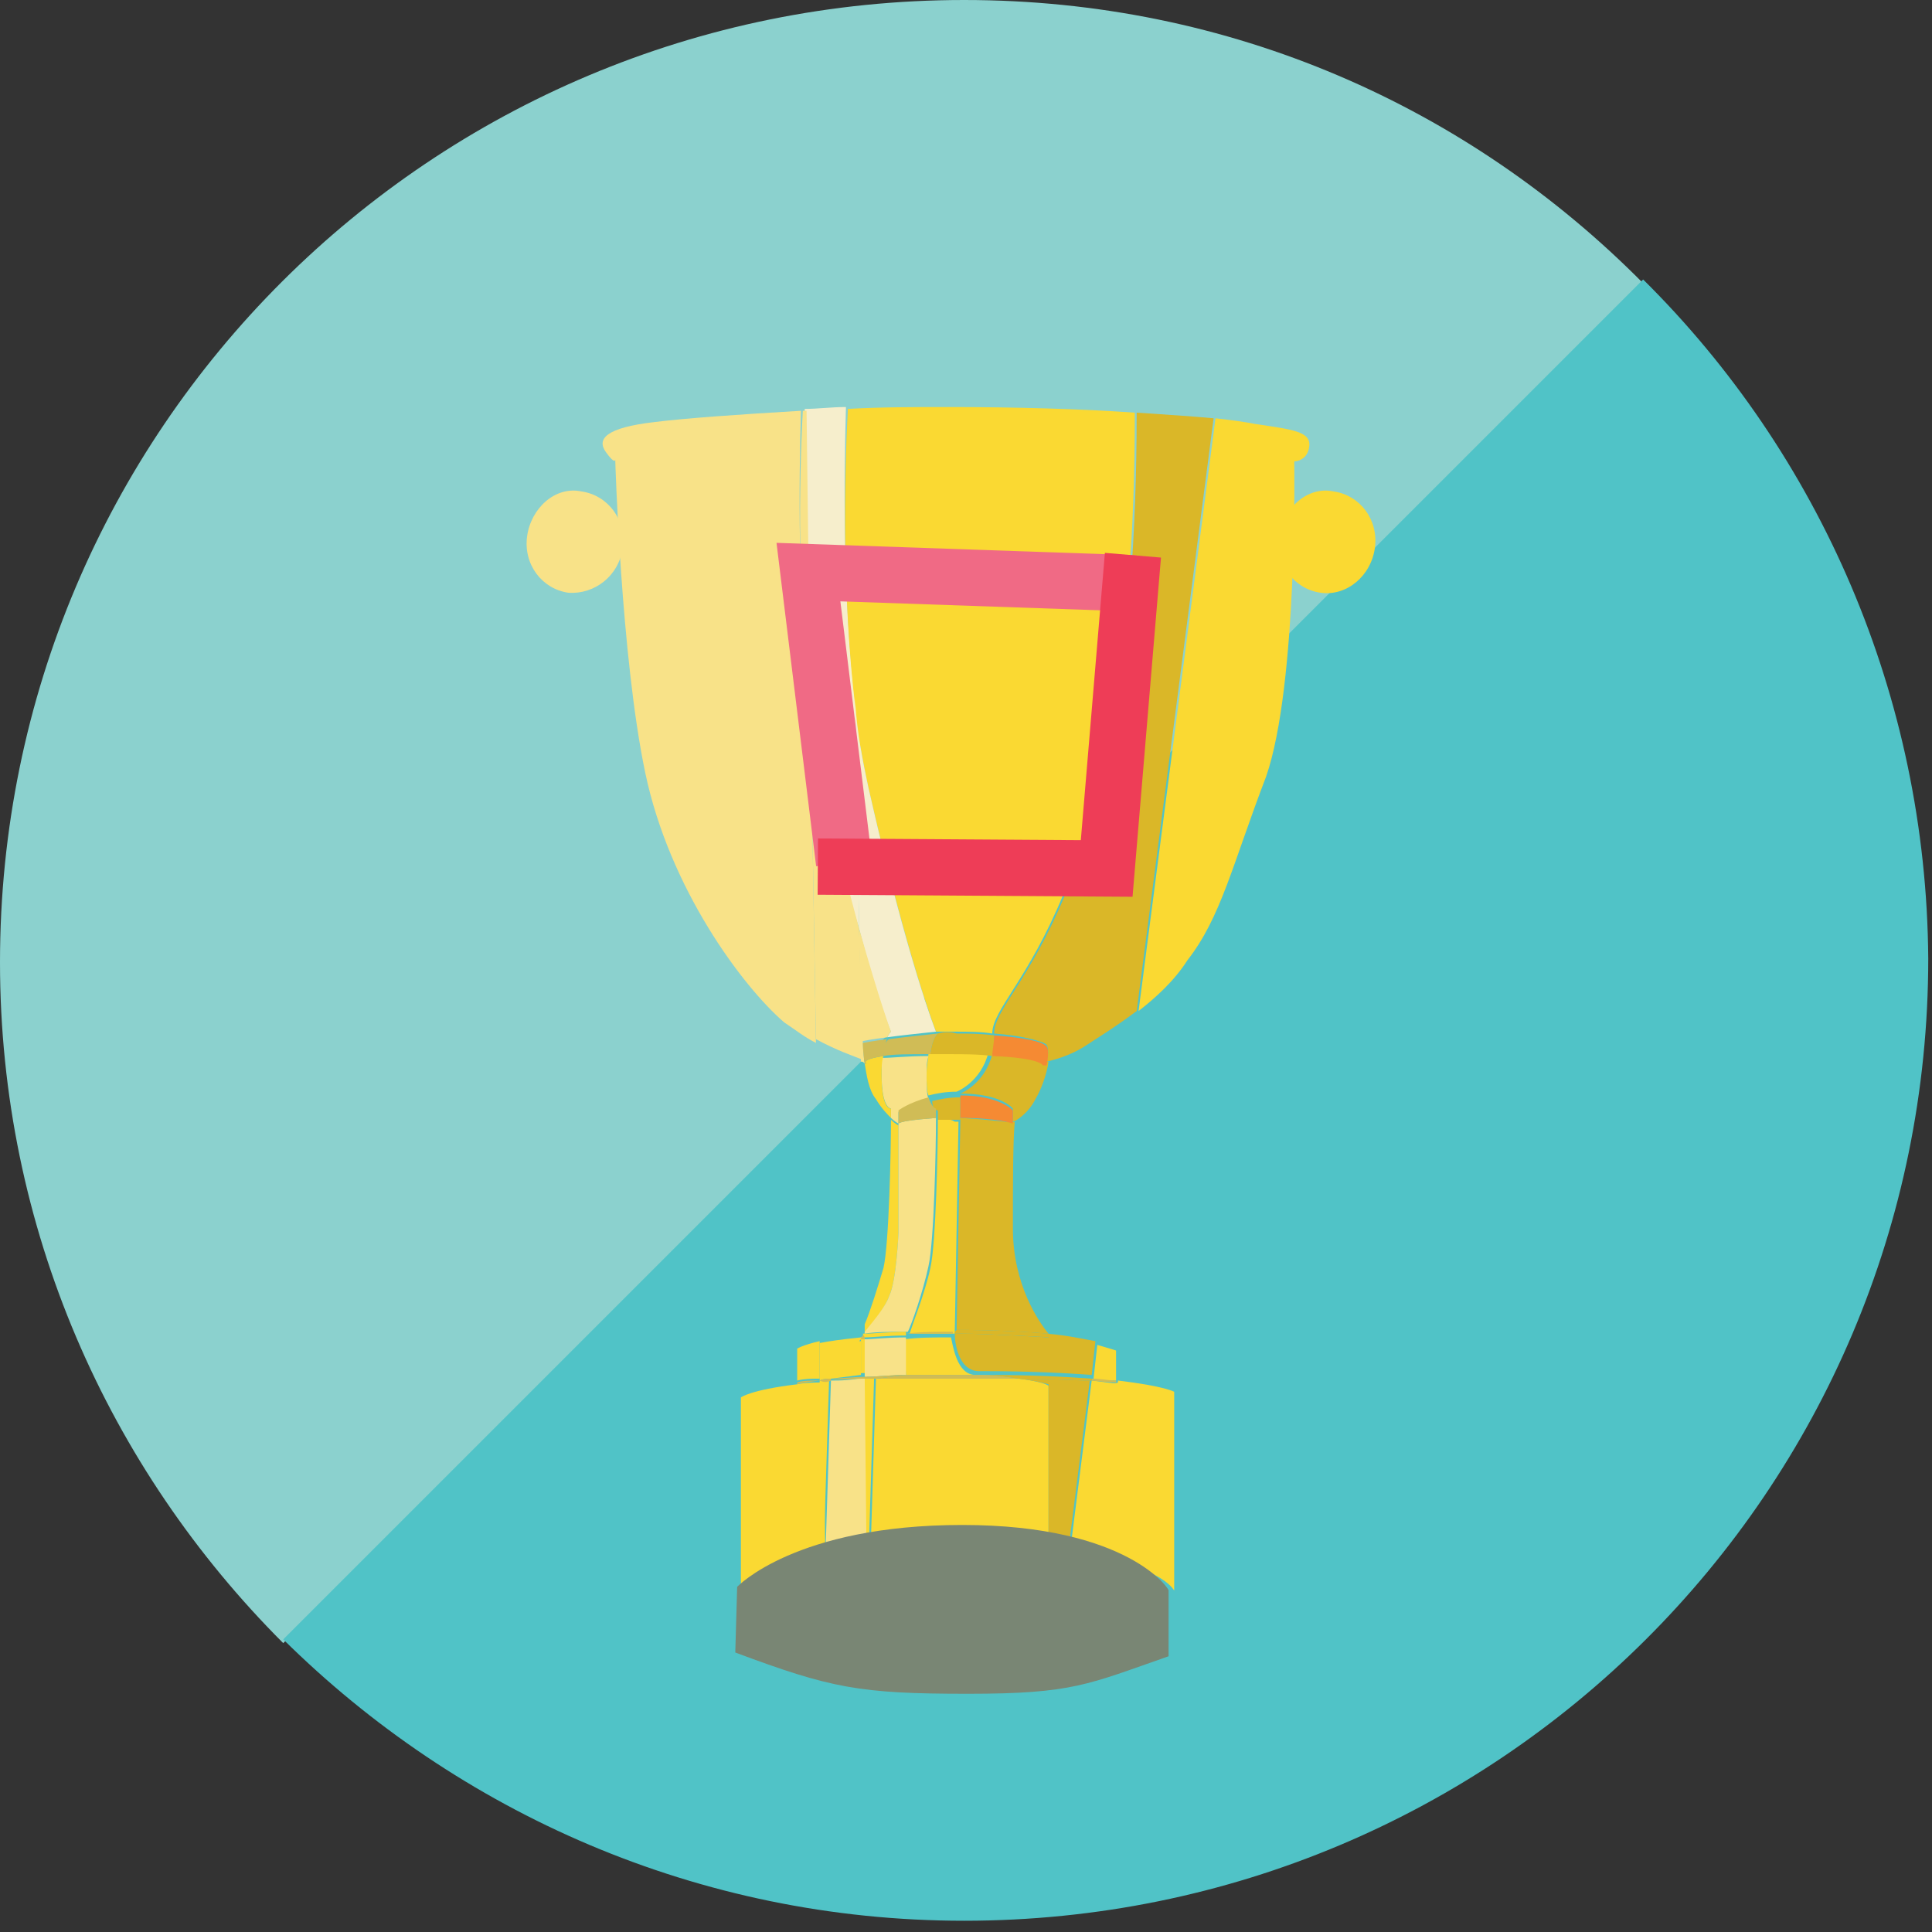 <?xml version="1.0" encoding="utf-8"?>
<!-- Generator: Adobe Illustrator 19.1.0, SVG Export Plug-In . SVG Version: 6.00 Build 0)  -->
<svg version="1.1" id="Layer_1" xmlns:sketch="http://www.bohemiancoding.com/sketch/ns"
	 xmlns="http://www.w3.org/2000/svg" xmlns:xlink="http://www.w3.org/1999/xlink" x="0px" y="0px" width="103px" height="103px"
	 viewBox="-254 345 103 103" style="enable-background:new -254 345 103 103;" xml:space="preserve">
<rect x="-254" y="345" width="103" height="103" fill="#333333" stroke="none"/>
<style type="text/css">
	.st0{fill:#8BD1CE;}
	.st1{fill:#50C3C7;}
	.st2{fill:none;}
	.st3{fill:#FAD932;}
	.st4{fill:#F6EECC;}
	.st5{fill:#F8E288;}
	.st6{fill:#DAB728;}
	.st7{fill:#D0BC56;}
	.st8{fill:#F58A33;}
	.st9{fill:#798674;}
	.st10{fill:none;stroke:#F06A85;stroke-width:3;stroke-miterlimit:10;}
	.st11{fill:none;stroke:#EE3D57;stroke-width:3;stroke-miterlimit:10;}
</style>
<title>Slice 1</title>
<desc>Created with Sketch.</desc>
<path class="st0" d="M-202.6,345c-28.4,0-51.4,22.9-51.4,51.3c0,14.2,5.8,27,15.1,36.3l72.5-72.5C-175.7,350.7-188.4,345-202.6,345z
	"/>
<path class="st1" d="M-166.4,359.9l-72.5,72.5c9.3,9.2,22.1,15,36.3,15c28.4,0,51.4-22.9,51.4-51.3
	C-151.3,382.1-157,369.2-166.4,359.9z"/>
<g>
	<path class="st2" d="M-207.9,416v-0.5c-0.1,0.3-0.2,0.6-0.2,0.6v0.1h0.1C-208,416.1-207.9,416.1-207.9,416z"/>
	<path class="st3" d="M-207.7,387c2.1,9.2,3.6,13,3.6,13l0,0c0.3,0,0.7,0,1,0c0.7,0,1.4,0,2,0.1c0-2.5,7.6-6.3,7.6-33.1
		c-2.8-0.2-6.4-0.3-9.9-0.3c-1.9,0-3.6,0-5.4,0.1l0.2,15.8C-208.2,384.2-208,385.7-207.7,387z"/>
	<path class="st4" d="M-210.1,387c0.7,3.1,1.3,5.6,1.9,7.5l-0.2-12c-0.7-5.8-0.6-12.2-0.5-15.8c-0.8,0-1.5,0.1-2.2,0.1l0.2,15.8
		C-210.7,384.2-210.4,385.7-210.1,387z"/>
	<path class="st5" d="M-211.3,366.9c-3.4,0.2-6.2,0.4-7.8,0.6c-2.6,0.3-3.1,0.9-2.6,1.6c0.5,0.7,0.5,0.4,0.5,0.4s0.3,10.5,1.6,16.7
		c1.3,6.2,5.2,11.4,7.4,13.3c0.6,0.4,1.1,0.8,1.7,1.1l-0.3-17.9C-211.5,376.9-211.4,370.6-211.3,366.9z"/>
	<path class="st3" d="M-184.2,368.8c0.1-0.8-0.9-0.9-2.9-1.2c-0.5-0.1-1.2-0.2-2.1-0.3l-4.1,31.6c0.9-0.7,1.9-1.6,2.6-2.7
		c1.8-2.3,2.4-5.1,4.2-9.8c1.7-4.9,1.5-16.8,1.5-16.8S-184.3,369.6-184.2,368.8z"/>
	<path class="st3" d="M-204.5,401.1c0,0.3-0.1,0.7-0.1,1.1c0,0.6,0,1,0.1,1.2c0.4-0.1,0.9-0.2,1.5-0.2c0,0,1.3-0.5,1.7-2.1
		c-0.7,0-1.5-0.1-2.5-0.1C-203.9,401.1-204.2,401.1-204.5,401.1z"/>
	<path class="st6" d="M-204,400.1c0,0-0.3,0.2-0.4,1.1c0.3,0,0.5,0,0.8,0c1,0,1.8,0,2.5,0.1c0.1-0.3,0.1-0.7,0.1-1.1
		c-0.7-0.1-1.4-0.1-2-0.1C-203.3,400-203.7,400-204,400.1z"/>
	<path class="st3" d="M-204,404.7c0,1.5-0.1,6.6-0.4,7.9c-0.3,1.4-1,3.1-1.1,3.5c0.7,0,1.5,0,2.4,0l0.2-11.3c-0.1,0-0.1,0-0.2,0
		C-203.4,404.6-203.7,404.7-204,404.7z"/>
	<path class="st3" d="M-208,416.2h0.1v-0.1C-207.9,416.1-208,416.1-208,416.2z"/>
	<path class="st6" d="M-204,404.2c0,0,0,0.2,0,0.5c0.3,0,0.6,0,1,0c0.1,0,0.1,0,0.2,0v-1.2c-0.6,0-1.1,0.1-1.5,0.2
		C-204.3,404.2-204,404.2-204,404.2z"/>
	<path class="st3" d="M-194.5,418.6v-1.6c0,0-0.3-0.1-1-0.3l-0.2,1.8C-195.3,418.6-194.9,418.6-194.5,418.6z"/>
	<path class="st3" d="M-210.3,416.5c-0.9,0.2-1.2,0.4-1.2,0.4v1.7c0.4-0.1,0.8-0.1,1.2-0.1V416.5z"/>
	<path class="st3" d="M-207.9,416.3c-0.1,0-0.2,0-0.2,0v1.8l-1.6,0.2l0,0c0.6,0,1.2-0.1,1.9-0.1L-207.9,416.3z"/>
	<path class="st3" d="M-205.7,418.3L-205.7,418.3c0.8,0,1.6,0,2.5,0c0.5,0,1,0,1.5,0c-0.1,0-0.2,0-0.3,0c-1,0-1.2-1.6-1.3-2
		c-0.9,0-1.7,0-2.5,0.1L-205.7,418.3z"/>
	<path class="st3" d="M-208.1,416.2L-208.1,416.2C-208.1,416.3-208.1,416.2-208.1,416.2C-208,416.2-208.1,416.2-208.1,416.2z"/>
	<path class="st7" d="M-205.7,416.1L-205.7,416.1c0.7,0,1.6,0,2.5,0c0-0.1,0-0.1,0-0.1C-204,416-204.9,416-205.7,416.1L-205.7,416.1
		z"/>
	<path class="st7" d="M-207.9,416.2h-0.1l-0.1,0.1v0.1c0,0,0.1,0,0.2,0L-207.9,416.2z"/>
	<path class="st3" d="M-195.8,418.6l-1.2,9.5c4.8,0.1,5.6,1.7,5.6,1.7v-10.6c0,0-0.5-0.3-3-0.6v0.1
		C-194.5,418.8-194.9,418.7-195.8,418.6z"/>
	<path class="st3" d="M-199.7,418.5c-1,0-2.1,0-3.4,0c-1.7,0-3,0-4.2,0l-0.3,9.6c1.3,0,2.7,0,4.5,0c2,0,3.6,0,5,0.1v-9.3
		C-198.1,418.8-198.8,418.6-199.7,418.5z"/>
	<path class="st3" d="M-211.5,418.8L-211.5,418.8c-2.5,0.3-3,0.7-3,0.7v10.2c0,0,0.7-1.4,4.5-1.5l-0.1-9.5
		C-211.2,418.7-211.5,418.8-211.5,418.8z"/>
	<path class="st5" d="M-209.7,418.6l-0.3,9.5c0.7,0,1.4-0.1,2.3-0.1l-0.1-9.6C-208.6,418.6-209.2,418.6-209.7,418.6z"/>
	<path class="st7" d="M-205.7,418.3l-1.6,0.2c1.1,0,2.4,0,4.2,0c1.3,0,2.4,0,3.4,0c-0.6-0.1-1.3-0.2-1.8-0.2s-1,0-1.5,0
		C-204,418.3-204.9,418.3-205.7,418.3z"/>
	<path class="st7" d="M-210.3,418.6L-210.3,418.6c-0.5,0-0.9,0-1.2,0.1v0.1C-211.5,418.8-211.2,418.7-210.3,418.6z"/>
	<path class="st7" d="M-209.7,418.5L-209.7,418.5c0.5,0.1,1.1,0,1.9,0v-0.1C-208.5,418.4-209.2,418.5-209.7,418.5z"/>
	<path class="st7" d="M-195.8,418.6c0.9,0.1,1.3,0.1,1.3,0.1v-0.1c-0.4,0-0.8-0.1-1.3-0.1V418.6z"/>
	<path class="st6" d="M-193.4,367c0,26.8-7.6,30.6-7.6,33.1c1.4,0.1,2.6,0.4,2.8,0.6c0.1,0.2,0.1,0.5,0,0.9c0.4-0.1,1.2-0.3,2-0.8
		c0.6-0.4,1.6-1,2.8-1.9l4.1-31.6C-190.4,367.2-191.8,367.1-193.4,367z"/>
	<path class="st6" d="M-201.1,401.2c-0.4,1.6-1.7,2.1-1.7,2.1c2.2,0,2.8,0.8,2.8,0.8s0,0.3,0,0.7c0.1,0,0.8-0.4,1.2-1.2
		c0.3-0.5,0.6-1.3,0.7-2c-0.1,0-0.2,0-0.2,0S-198.5,401.3-201.1,401.2z"/>
	<path class="st8" d="M-198.2,400.8c-0.2-0.3-1.4-0.5-2.8-0.6c0,0.4-0.1,0.8-0.1,1.1c2.6,0.1,2.7,0.5,2.7,0.5s0.1,0,0.2,0
		C-198.1,401.3-198.1,400.9-198.2,400.8z"/>
	<path class="st6" d="M-202.8,404.6l-0.2,11.3c2.1,0,3.6,0.1,4.9,0.2c-0.5-0.6-1.9-2.6-1.9-5.6c0-2.4,0-4.6,0.1-5.7l0,0
		C-200,404.9-200.9,404.7-202.8,404.6z"/>
	<path class="st8" d="M-202.8,403.4v1.2c2,0,2.8,0.3,2.8,0.3l0,0c0-0.5,0-0.7,0-0.7S-200.7,403.4-202.8,403.4z"/>
	<path class="st6" d="M-202.8,416.1c-0.1,0-0.2,0-0.3,0c0,0.5,0.2,2,1.3,2c0.1,0,0.2,0,0.3,0c2.4,0,4.3,0.1,5.7,0.2l0.2-1.8
		c-0.6-0.1-1.4-0.3-2.6-0.4c0.1,0.1,0.1,0.2,0.1,0.2S-201.3,416.1-202.8,416.1z"/>
	<path class="st6" d="M-203.1,416.1c0.1,0,0.2,0,0.3,0c1.5,0,4.8,0.2,4.8,0.2s-0.1-0.1-0.1-0.2c-1.2-0.1-2.8-0.2-4.9-0.2
		C-203.1,416-203.1,416-203.1,416.1z"/>
	<path class="st6" d="M-199.7,418.5c0.9,0.1,1.6,0.3,1.6,0.3v9.3c0.3,0,0.7,0,1,0l1.2-9.5C-196.7,418.6-197.9,418.5-199.7,418.5z"/>
	<path class="st6" d="M-195.8,418.6v-0.1c-1.4-0.1-3.2-0.2-5.7-0.2c0.5,0,1.2,0.1,1.8,0.2C-197.9,418.5-196.7,418.6-195.8,418.6z"/>
	<path class="st3" d="M-206.6,414.1c0.4-0.8,0.5-3.4,0.5-3.4V405l0,0c0,0-0.2-0.1-0.4-0.3c0,1.6-0.1,6.6-0.4,7.9c-0.3,1-0.7,2.3-1,3
		v0.5C-207.5,415.6-206.8,414.7-206.6,414.1z"/>
	<path class="st3" d="M-208.4,382.7l-0.2-15.8c-0.1,0-0.1,0-0.2,0C-209,370.5-209.1,376.9-208.4,382.7z"/>
	<path class="st4" d="M-206.7,400.3c0.7-0.1,1.7-0.2,2.6-0.3l0,0c0,0-1.5-3.7-3.6-13c-0.3-1.4-0.6-2.9-0.7-4.5l0.2,12
		c1,3.9,1.7,5.5,1.7,5.5S-206.6,400.1-206.7,400.3z"/>
	<path class="st5" d="M-207,402.3c0,1.8,0.5,1.8,0.5,1.8s0,0.2,0,0.5c0.2,0.2,0.4,0.3,0.4,0.3l0,0v-0.6c0,0,0.5-0.5,1.6-0.7
		c-0.1-0.3-0.1-0.7-0.1-1.2s0-0.8,0.1-1.1c-1.2,0-1.9,0.1-2.5,0.1C-207,401.6-207,401.9-207,402.3z"/>
	<path class="st7" d="M-206.9,401.3c0.5-0.1,1.3-0.1,2.5-0.1c0.1-0.9,0.4-1.1,0.4-1.1c-0.9,0.1-1.9,0.2-2.6,0.3
		C-206.8,400.5-206.9,400.8-206.9,401.3z"/>
	<path class="st5" d="M-206.1,410.7c0,0-0.1,2.6-0.5,3.4c-0.2,0.6-0.9,1.4-1.3,1.9v0.1c0.6-0.1,1.4-0.1,2.3-0.1
		c0.2-0.4,0.8-2.1,1.1-3.5c0.3-1.3,0.4-6.3,0.4-7.9c-1.3,0.1-1.9,0.2-2,0.3V410.7z"/>
	<path class="st7" d="M-206.1,404.9c0.1-0.1,0.7-0.2,2-0.3c0-0.3,0-0.5,0-0.5s-0.2,0-0.4-0.6c-1.1,0.3-1.6,0.7-1.6,0.7V404.9z"/>
	<path class="st5" d="M-207.9,418.4c0.7,0,1.4-0.1,2.2-0.1l0,0v-2c-1,0-1.8,0.1-2.2,0.1V418.4z"/>
	<path class="st3" d="M-207.9,416.3c0.4,0,1.2-0.1,2.2-0.1v-0.1c0,0,0,0,0-0.1c-0.9,0-1.6,0.1-2.3,0.1L-207.9,416.3z"/>
	<path class="st3" d="M-207.9,418.5l0.1,9.6h0.1l0.3-9.6C-207.5,418.5-207.7,418.5-207.9,418.5z"/>
	<path class="st7" d="M-207.9,418.4v0.1c0.2,0,0.4,0,0.6,0l1.6-0.2C-206.5,418.3-207.2,418.4-207.9,418.4z"/>
	<path class="st5" d="M-210.8,382.7l-0.2-15.8c-0.1,0-0.1,0-0.2,0C-211.4,370.6-211.5,376.9-210.8,382.7z"/>
	<path class="st5" d="M-208.2,394.5c-0.5-1.9-1.2-4.4-1.9-7.5c-0.3-1.4-0.6-2.9-0.7-4.5l0.3,17.9c1.1,0.6,2,0.9,2.5,1.1
		L-208.2,394.5z"/>
	<path class="st3" d="M-209.7,418.5L-209.7,418.5l1.6-0.2v-1.8h-0.1c0,0,0,0,0.1-0.1v-0.1c-1,0.1-1.7,0.2-2.2,0.3v2
		C-210.1,418.5-209.9,418.5-209.7,418.5z"/>
	<path class="st7" d="M-208.2,416.4C-208.2,416.4-208.1,416.4-208.2,416.4L-208.2,416.4C-208.1,416.3-208.2,416.4-208.2,416.4z"/>
	<path class="st3" d="M-210.3,418.6l0.1,9.5h0.1l0.3-9.5C-209.9,418.6-210.1,418.6-210.3,418.6z"/>
	<path class="st7" d="M-210.3,418.6L-210.3,418.6c0.2,0.1,0.4,0.1,0.6,0v-0.1C-209.9,418.5-210.1,418.5-210.3,418.6z"/>
	<path class="st5" d="M-208,400.5c0,0,0.5-0.1,1.3-0.2c0.1-0.2,0.2-0.3,0.2-0.3s-0.6-1.6-1.7-5.5l0.1,7.1c0.1,0,0.1,0,0.2,0.1
		C-208,401.1-208,400.5-208,400.5z"/>
	<path class="st3" d="M-207,402.3c0-0.4,0-0.7,0.1-1c-1.3,0.2-0.9,0.4-0.9,0.4s0,0-0.1,0c0.1,0.6,0.2,1.4,0.6,1.9
		c0.3,0.5,0.6,0.8,0.8,1c0-0.3,0-0.5,0-0.5S-207,404.2-207,402.3z"/>
	<path class="st7" d="M-206.9,401.3c0.1-0.5,0.1-0.8,0.2-0.9c-0.8,0.1-1.3,0.2-1.3,0.2s0,0.5,0.1,1.1c0.1,0,0.1,0,0.1,0
		S-208.2,401.5-206.9,401.3z"/>
</g>
<g>
	<path class="st9" d="M-202.7,426.3c-8.9,0-12,3.3-12,3.3l-0.1,3.5c5.1,1.9,6.6,2.2,12.4,2.2c5.6,0,6.4-0.5,10.7-2v-3.5
		C-191.6,429.8-193.8,426.3-202.7,426.3z"/>
</g>
<path class="st3" d="M-185.8,373.6c-0.2,1.5,0.8,2.8,2.2,3c1.4,0.2,2.7-0.9,2.9-2.4s-0.8-2.8-2.2-3
	C-184.3,370.9-185.6,372.1-185.8,373.6z"/>
<path class="st5" d="M-225.9,373.6c-0.2,1.5,0.8,2.8,2.2,3c1.4,0.1,2.7-0.9,2.9-2.4s-0.8-2.8-2.2-3
	C-224.4,370.9-225.7,372.1-225.9,373.6z"/>
<g>
	<polyline class="st10" points="-193.5,376.1 -210.9,375.5 -209,391 	"/>
	<polyline class="st11" points="-210.4,391.2 -195,391.3 -193.6,374.6 	"/>
</g>
</svg>
